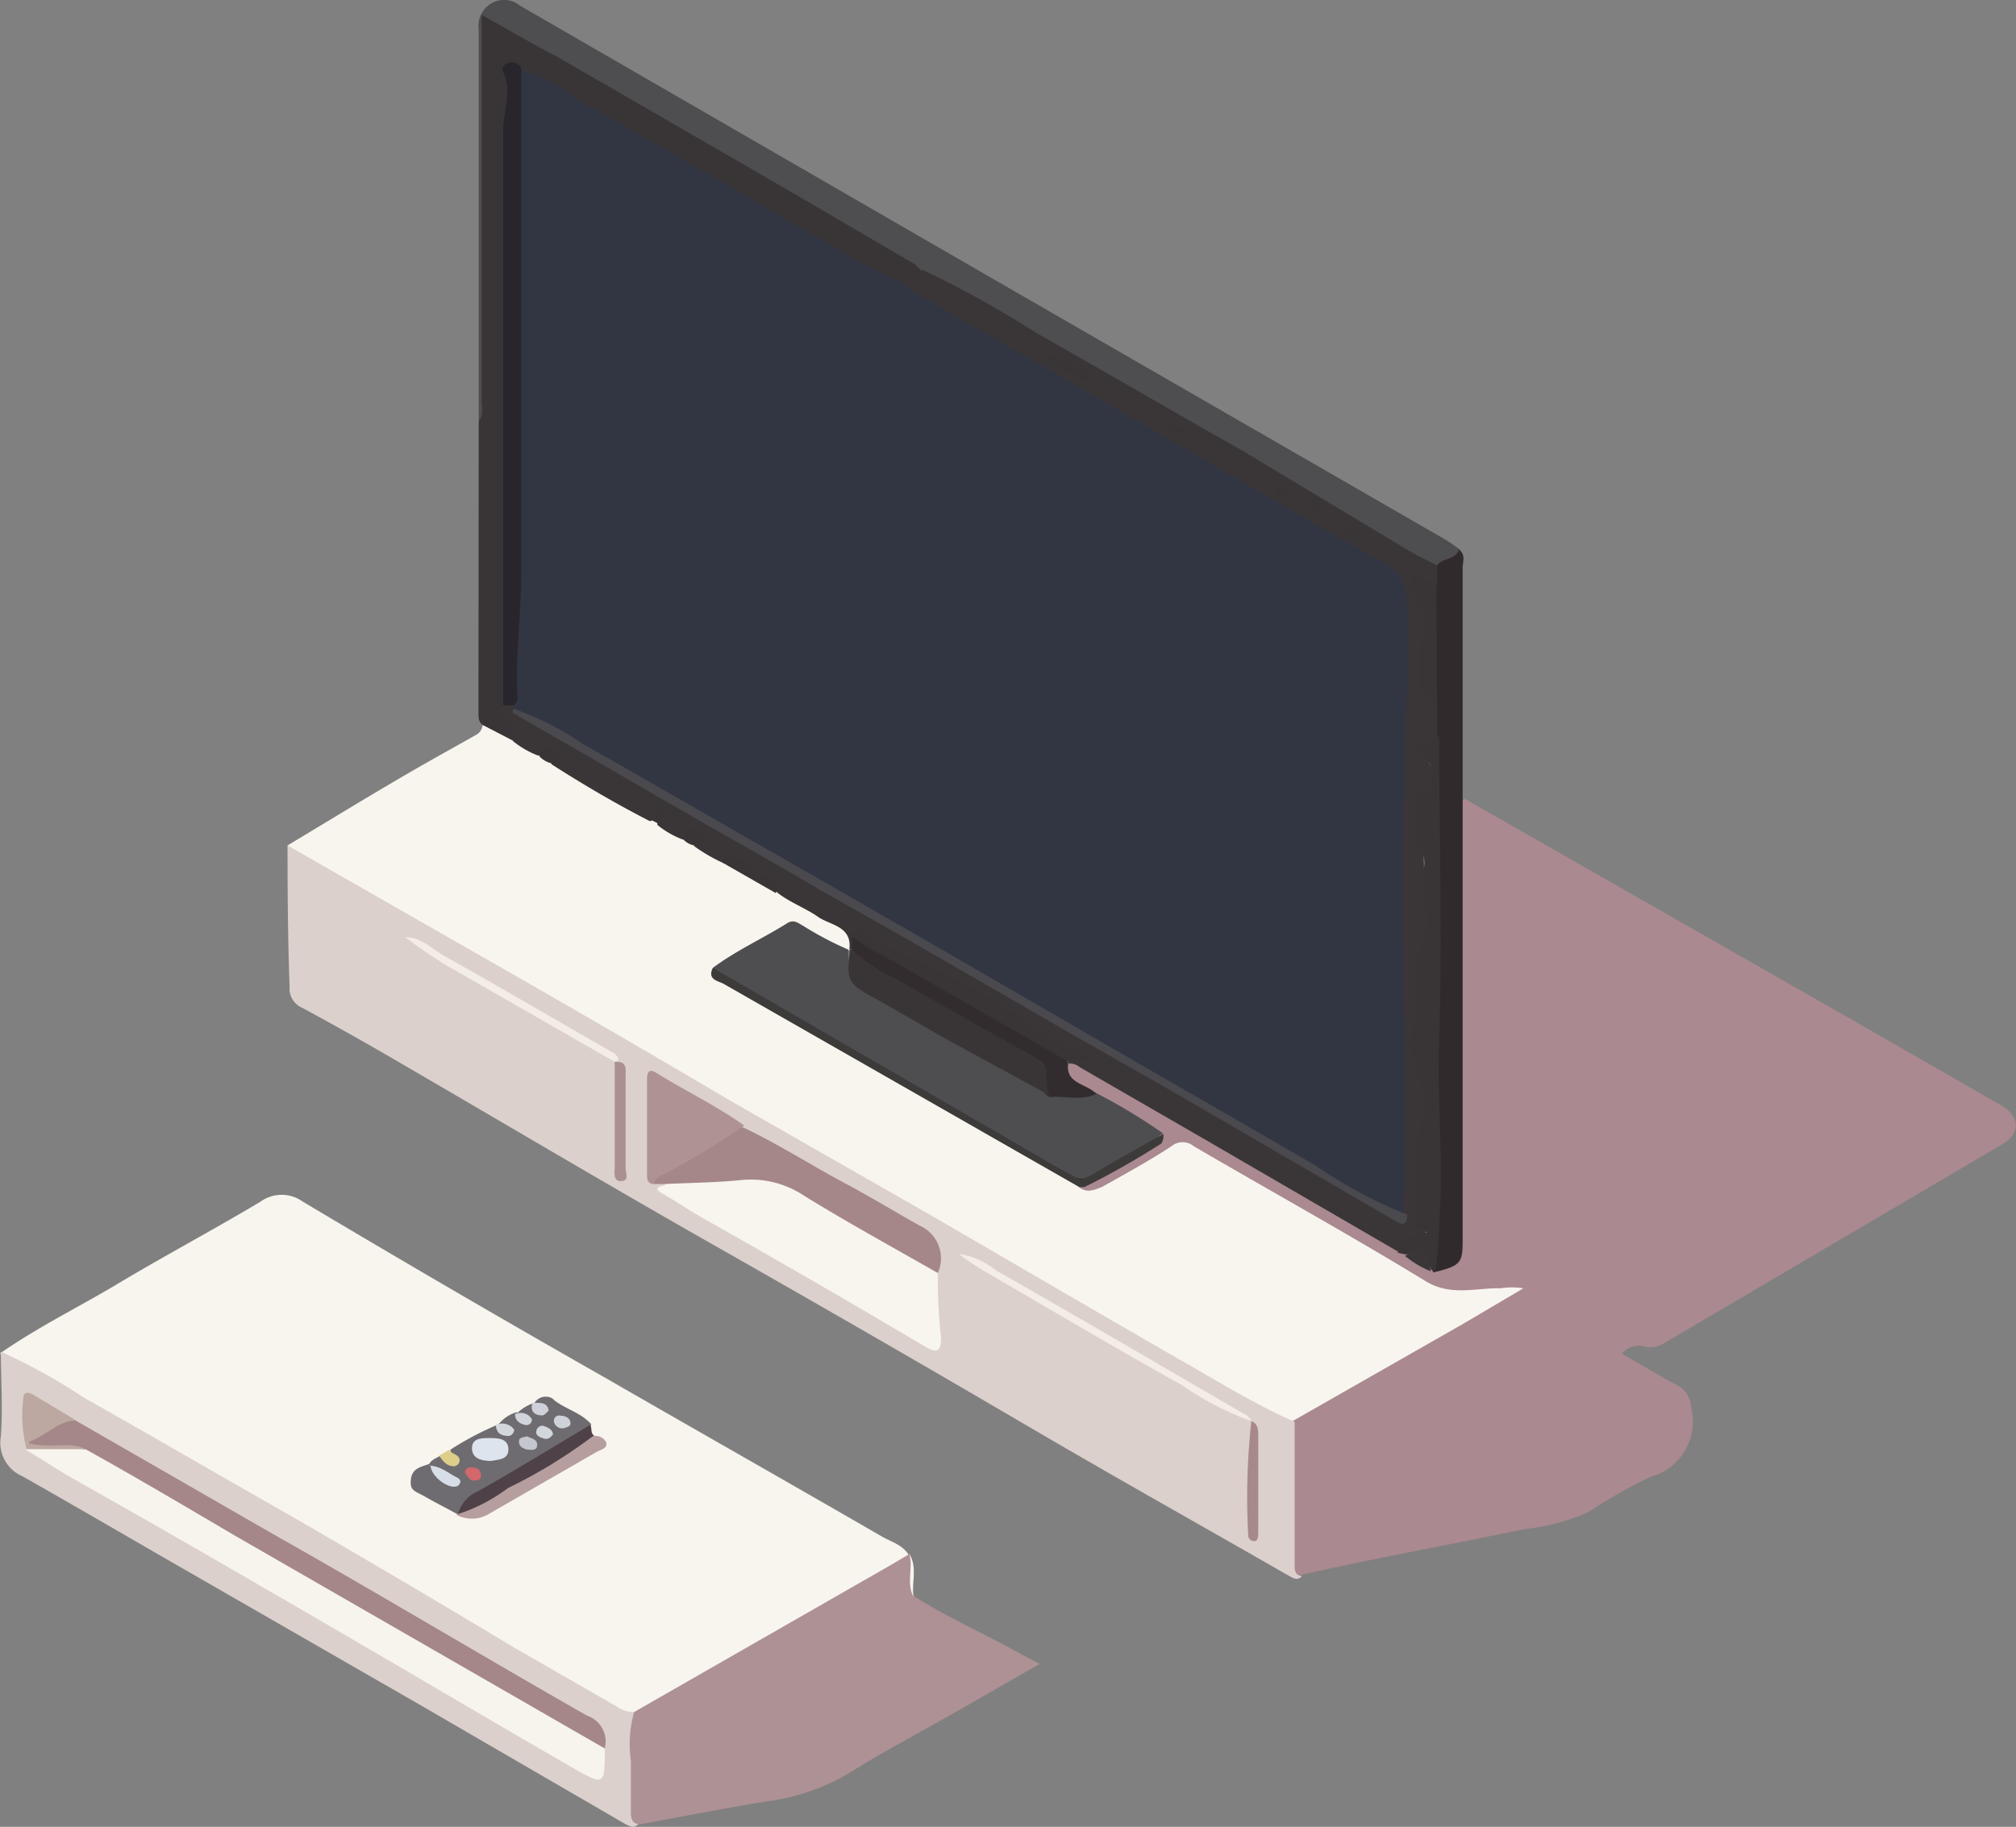 <svg id="Layer_1" data-name="Layer 1" xmlns="http://www.w3.org/2000/svg" viewBox="0 0 68.64 62.21"><rect x="0" y="0" width="68.64" height="62.21" fill="#808080" stroke="none"/><title>tv2</title><path d="M69.26,28.1l13.53,7.72,4.72,2.71c.71.4.72,1,0,1.39l-11.39,6.7a.89.89,0,0,1-.69.15.72.72,0,0,0-.79.24c.65.37,1.26.75,1.89,1.08a.88.88,0,0,1,.46.77,1.94,1.94,0,0,1-1.38,2.34,17.74,17.74,0,0,0-2.12,1.2,7.12,7.12,0,0,1-2.17.58c-2.57.54-5.14,1-7.71,1.58-.43.09-.41-.26-.42-.49,0-1.53-.08-3.06,0-4.58.11-.39.47-.49.76-.66,2.28-1.32,4.55-2.66,6.82-4-.59.14-1.2,0-1.8.15a1.17,1.17,0,0,1-.81-.23c-2.65-1.53-5.31-3-7.94-4.6a.87.87,0,0,0-1.06,0c-.71.43-1.43.87-2.17,1.26-.29.15-.62.38-.9,0,.69-.48,1.48-.82,2.18-1.29.21-.14.51-.19.56-.5a18.81,18.81,0,0,0-2.21-1.3,4.79,4.79,0,0,1-.71-.46c-.19-.17-.34-.36-.2-.64.32-.2.54,0,.77.18,3.51,2,7,4,10.51,6.07l.3.16a2.74,2.74,0,0,0,.9.46.42.42,0,0,0,.27,0c.56-.25.57-.74.57-1.24V29.14A1.63,1.63,0,0,1,69.26,28.1Z" transform="translate(-19.41 -0.91)" style="fill:#aa8990"/><path d="M19.41,47c1.23-.86,2.58-1.53,3.87-2.29,1.66-1,3.36-1.9,5-2.88a1.23,1.23,0,0,1,1.44,0q5.13,3.06,10.3,6c3.14,1.81,6.28,3.59,9.41,5.4.33.19.73.29.93.65-.06.23-.27.3-.44.4-2.89,1.68-5.79,3.32-8.68,5a1,1,0,0,1-.29.1,1.2,1.2,0,0,1-.8-.23C37.78,57.71,35.37,56.38,33,55c-3.76-2.22-7.56-4.37-11.32-6.57A13.75,13.75,0,0,1,19.41,47Z" transform="translate(-19.41 -0.91)" style="fill:#f8f5ee"/><path d="M56.14,41.33c.28.23.55.09.79,0,.8-.45,1.61-.89,2.37-1.39a.59.59,0,0,1,.75,0c2.62,1.53,5.28,3,7.87,4.58.88.55,1.72.24,2.58.26a2.55,2.55,0,0,1,.78,0L69.21,46l-5.82,3.32c-.29.14-.51,0-.74-.17-3.48-2-7-4-10.43-6s-6.88-4-10.28-5.95c-3.2-1.84-6.4-3.67-9.59-5.53-.88-.52-1.77-1-2.64-1.54a1.18,1.18,0,0,1-.51-.43c1.2-.72,2.39-1.45,3.6-2.16.93-.55,1.87-1.07,2.81-1.6a.42.42,0,0,0,.23-.33c.45-.07.73.27,1.09.44l.87.49c.16.1.35.18.52.28,1,.68,2.17,1.24,3.23,1.91l.29.15c.29.16.55.36.84.49a2.67,2.67,0,0,1,.43.25c.33.19.65.41,1,.58.6.33,1.19.7,1.81,1a16.51,16.51,0,0,1,2.14,1.27c.27.19.47.4.28.75s-.53,0-.77-.16c-1.42-.75-.92-.8-2.32,0a6.42,6.42,0,0,0-1.38.87c0,.27.28.34.46.45,3.79,2.15,7.56,4.33,11.35,6.47C55.87,41,56.09,41.08,56.14,41.33Z" transform="translate(-19.41 -0.91)" style="fill:#f8f5ee"/><path d="M29.2,29.7l6.4,3.66q4.32,2.46,8.62,5l7,4c2.75,1.6,5.51,3.21,8.27,4.8,1.31.74,2.58,1.54,4,2.17v4.85c0,.2,0,.37.25.4-.14.16-.27.09-.43,0-3-1.72-6-3.4-9-5.16-3.65-2.14-7.3-4.24-11-6.34-3.37-1.92-6.71-3.9-10.06-5.85-1.18-.69-2.36-1.36-3.55-2a.71.71,0,0,1-.43-.72C29.21,32.89,29.2,31.3,29.2,29.7Z" transform="translate(-19.41 -0.91)" style="fill:#dbd0cc"/><path d="M41,59.21l8.73-5,.66-.39h0c.2.47,0,1,.14,1.45,1.19.75,2.48,1.31,3.7,2l.58.3L52,59.18c-1.2.69-2.43,1.33-3.6,2.06a7.31,7.31,0,0,1-2.79,1c-1.52.24-3,.54-4.55.82-.33.08-.4-.16-.42-.38a25,25,0,0,1,0-3A.56.56,0,0,1,41,59.21Z" transform="translate(-19.41 -0.91)" style="fill:#ae9194"/><path d="M41,59.21a4.09,4.09,0,0,0-.11,1.67v1.69c0,.2,0,.41.25.46-.15.15-.28.07-.43,0l-6.89-4-8-4.6c-1.88-1.08-3.76-2.18-5.65-3.25a1.24,1.24,0,0,1-.73-1.36c.07-1,0-1.92,0-2.88a19.4,19.4,0,0,1,2.82,1.56c2.34,1.32,4.66,2.67,7,4Q33.1,54.72,36.89,57l3.48,2A1.06,1.06,0,0,0,41,59.21Z" transform="translate(-19.41 -0.91)" style="fill:#dbd0cc"/><path d="M35.71,15.25V1.92a.88.88,0,0,1,.72-1,.84.84,0,0,1,.68.18l15.7,9.07,15.82,9.12c.17.1.33.23.5.34,0,.48-.43.46-.72.6a2.33,2.33,0,0,1-1-.42c-3.14-1.88-6.35-3.65-9.51-5.49-2.06-1.2-4.13-2.37-6.17-3.6-.35-.21-.73-.36-1.08-.57C47.84,8.5,45,6.89,42.18,5.26l-5.4-3.13c-.22-.12-.46-.42-.69-.28s-.09.49-.09.74V14.41C36,14.7,36.12,15.07,35.71,15.25Z" transform="translate(-19.41 -0.91)" style="fill:#4e4e50"/><path d="M35.71,15.25c.17-.21.1-.47.1-.71V1.42c.91.5,1.75,1,2.57,1.42l7.8,4.51,4.35,2.54a1,1,0,0,1,.21.21c.25.29.15.45-.19.52a1.77,1.77,0,0,1-.46,0,4.41,4.41,0,0,1-1.53-.73C45,7.82,41.43,5.82,37.89,3.71A2.25,2.25,0,0,0,37,3.34c-.16,0-.16.16-.16.29a73.79,73.79,0,0,0,0,7.87c0,.71-.1,1.41-.1,2.13V24.75c0,.17-.16.38.12.52.47.25.33.57.07.89l-1.08-.56c-.15-.1-.15-.26-.15-.43Z" transform="translate(-19.41 -0.91)" style="fill:#393536"/><path d="M68.34,20.15c.2-.24.62-.18.75-.52.23.17.12.42.12.62V43c0,.91,0,1-1,1.24a1.33,1.33,0,0,1-.11-.71,40.05,40.05,0,0,0,0-4.1c-.15-2.14.12-4.28.07-6.42-.07-2.32,0-4.65,0-7a11.22,11.22,0,0,1,0-1.16V20.79C68.22,20.58,68.18,20.34,68.34,20.15Z" transform="translate(-19.41 -0.91)" style="fill:#312a2c"/><path d="M50.51,55.28c-.25-.46,0-1-.14-1.45C50.66,54.29,50.44,54.82,50.51,55.28Z" transform="translate(-19.41 -0.91)" style="fill:#f8f5ee"/><path d="M68.34,24.93V26c-.23.29-.59.48-.2,1A.73.73,0,0,1,68,28l-.11.07c-.2.09-.23.27-.24.46a1.29,1.29,0,0,0,0,.48c.41,1,.13,2.1.34,3.13a.91.91,0,0,1,0,.61,7.88,7.88,0,0,0-.36,2.64c-.15,1.26.41,2.46.28,3.73a2,2,0,0,1,0,.6,4.42,4.42,0,0,0,0,3,.26.26,0,0,1-.12.36h-.07a4.16,4.16,0,0,0-.73.44l-6.54-3.8-4.28-2.47a.56.56,0,0,0-.39-.13.21.21,0,0,1,0-.11h0a3.74,3.74,0,0,1,.57-.17c-1.67-.6-2.87-1.8-4.37-2.46-1.08-.48-2.08-1.1-3.15-1.58a.17.17,0,0,0-.17,0c-.08.1-.08.23-.14.35a.2.2,0,0,1-.12.08h-.07c.09-.79-.66-.81-1.07-1.1s-1-.51-1.39-.83a2.12,2.12,0,0,0-1.83-1,5.54,5.54,0,0,1-1-.58c0-.11.33-.09.14-.29s-.35,0-.52.07a3.13,3.13,0,0,1-.87-.5v-.3c-.13,0-.13.18-.26.17-1.15-.59-2.26-1.24-3.35-1.94,0-.12.22-.17.1-.29s-.37-.06-.55,0a3.14,3.14,0,0,1-.85-.49c0-.33.31-.75-.34-.84-.21,0-.09-.26,0-.41a.29.29,0,0,1,.33-.06A.26.26,0,0,1,37,25a5.29,5.29,0,0,0,1.33.8c2.86,1.58,5.64,3.27,8.47,4.89s5.94,3.41,8.89,5.14l5.2,3c1.93,1.13,3.87,2.26,5.82,3.37.13.07.34.37.42-.06V26.37c0-1,0-2,.1-3A14.49,14.49,0,0,0,67.1,21a.88.88,0,0,0-.57-.75c-1.92-1.11-3.85-2.21-5.77-3.33s-4-2.27-5.92-3.44c-1.4-.84-2.87-1.55-4.23-2.46-.23-.14-.56-.21-.57-.57.23-.15.81.38.74-.37a34.83,34.83,0,0,1,3.92,2.17c2.35,1.33,4.68,2.69,7,4l5.64,3.39c.33.2.68.35,1,.53v.66c-.19.19-.42,0-.62,0-.12.39.28.58.28.92A6.53,6.53,0,0,1,68,23,2.25,2.25,0,0,0,68.34,24.93Z" transform="translate(-19.41 -0.91)" style="fill:#3a3637"/><path d="M43.68,33.87c.79-.59,1.7-1,2.53-1.52.23-.15.38,0,.55.09a11.3,11.3,0,0,0,1.54.81h0c-.06,1,.61,1.34,1.34,1.74,1.68.92,3.33,1.89,5,2.84a1.06,1.06,0,0,0,.57.2,10.13,10.13,0,0,1,1.46.07A19.7,19.7,0,0,1,59,39.5a14.38,14.38,0,0,1-1.6,1.07,1.84,1.84,0,0,1-2.41,0c-2.2-1.35-4.47-2.59-6.71-3.87l-3.81-2.18A1.73,1.73,0,0,1,43.68,33.87Z" transform="translate(-19.41 -0.91)" style="fill:#4e4e50"/><path d="M67,43.57c.08-.48.5-.55,1-.7-.7-.21-.4-.63-.46-1a8.7,8.7,0,0,1,.14-2.1,4.68,4.68,0,0,0-.21-3,.8.8,0,0,1,0-.53c.08-.74.13-1.49.14-2.24a1.87,1.87,0,0,1,.19-.87,2,2,0,0,0,.09-1.41,2.68,2.68,0,0,1,0-1.26.63.63,0,0,0-.08-.52,3.17,3.17,0,0,1-.25-1.55c0-.26,0-.55.4-.5.22,0,.31-.78.11-1-.5-.5-.5-.5.12-.8l.22-.11c0,3.44.11,6.88,0,10.31-.09,2.09.17,4.16,0,6.24a13.59,13.59,0,0,1-.13,1.69l-.14-.07c-.16-.39-.4-.65-.87-.52Z" transform="translate(-19.41 -0.91)" style="fill:#393536"/><path d="M56.74,38.16c-.51.25-1.06.06-1.58.11a.42.42,0,0,1-.26-.39c0-.51-.29-.73-.68-1-1.81-1.06-3.66-2-5.44-3.16-.18-.11-.5-.15-.36-.51v-.39c.48,0,.8.36,1.18.57,2,1.1,3.9,2.24,5.84,3.37.13.09.28.16.33.34v.14C55.77,37.82,56.41,37.82,56.74,38.16Z" transform="translate(-19.41 -0.91)" style="fill:#322c2e"/><path d="M43.68,33.87l9.66,5.59c.84.48,1.69,1,2.52,1.45a.65.65,0,0,0,.73,0c.8-.48,1.62-.93,2.43-1.39a.49.49,0,0,1-.07.33,27.84,27.84,0,0,1-2.61,1.48.61.61,0,0,1-.19,0L44.06,34.42C43.87,34.31,43.48,34.28,43.68,33.87Z" transform="translate(-19.41 -0.91)" style="fill:#3d3a3a"/><path d="M67.25,43.68c.56-.39.8-.25.87.52A3.35,3.35,0,0,1,67.25,43.68Z" transform="translate(-19.41 -0.91)" style="fill:#3a3637"/><path d="M35,52.48c-.37-.2-.74-.39-1.11-.6s-.53-.2-.49-.59.36-.43.63-.53a1,1,0,0,0,.68.51c-.16-.29-.51-.29-.69-.5.08-.16.25-.2.38-.29s.52.37.34-.2a10.4,10.4,0,0,1,1.65-.87.65.65,0,0,0,.36.22c-.11-.09-.27-.1-.37-.21A1.21,1.21,0,0,1,37,49a.7.7,0,0,0,.19.15l-.19-.1a1.48,1.48,0,0,1,.61-.37c.09.07.15.17.27.21-.08-.09-.2-.12-.27-.21a.45.45,0,0,1,.62-.14h0l.06.06c.39.3.91.42,1.25.81a1.33,1.33,0,0,1-.65.61l-2.36,1.36A5.53,5.53,0,0,0,35,52.48Z" transform="translate(-19.41 -0.91)" style="fill:#6e6c70"/><path d="M35,52.48a1.19,1.19,0,0,1,.69-.79c1.29-.73,2.55-1.5,3.82-2.26.06.12,0,.28.13.37.06.3-.19.39-.37.5-1.18.71-2.37,1.42-3.58,2.07a.78.78,0,0,1-.69.13Z" transform="translate(-19.41 -0.91)" style="fill:#4e4147"/><path d="M34.94,52.49a5.83,5.83,0,0,0,1.77-.91,17.34,17.34,0,0,0,2.88-1.76.4.4,0,0,1,.46.21c.06.2-.18.24-.32.32l-3.65,2.1A1.13,1.13,0,0,1,34.94,52.49Z" transform="translate(-19.41 -0.91)" style="fill:#b69e9f"/><path d="M34.7,50.28c.08.16.35.14.36.36a.21.21,0,0,1-.19.2c-.26,0-.38-.18-.51-.36Z" transform="translate(-19.41 -0.91)" style="fill:#ddce8a"/><path d="M44,30.28c.14-.74.56.09.8-.14.19.39.59.53.94.73s.17.28.08.45Z" transform="translate(-19.41 -0.91)" style="fill:#393536"/><path d="M42.66,29.48c.26-.48.26-.48.93.1-.15.21-.37.09-.55.12A.7.7,0,0,1,42.66,29.48Z" transform="translate(-19.41 -0.91)" style="fill:#393536"/><path d="M37.77,26.66c0-.19.06-.39.31-.34s.39.13.44.3-.2.2-.31.29A.85.85,0,0,1,37.77,26.66Z" transform="translate(-19.41 -0.91)" style="fill:#393536"/><path d="M41.56,28.82c.13-.11,0-.38.27-.4a.18.18,0,0,1,.15.08c.08.21,0,.33-.19.44Z" transform="translate(-19.41 -0.91)" style="fill:#393536"/><path d="M51.34,44.26a17.85,17.85,0,0,0,.11,2.19c0,.45-.1.58-.57.3-2.48-1.47-5-2.93-7.54-4.36-.46-.26-.89-.56-1.35-.82s0-.23.09-.34a.45.45,0,0,1,.43-.17,17.88,17.88,0,0,0,1.94-.13,3.72,3.72,0,0,1,2.55.6c1.25.8,2.56,1.52,3.85,2.25C51.05,43.9,51.28,44,51.34,44.26Z" transform="translate(-19.41 -0.91)" style="fill:#f8f5ee"/><path d="M51.34,44.26c-1.52-.87-3.06-1.71-4.55-2.63a3.26,3.26,0,0,0-2.19-.53c-.85.08-1.71.09-2.56.13h-.37c-.15-.2,0-.31.14-.39.9-.5,1.77-1,2.68-1.53a.49.49,0,0,1,.24,0c1.26.6,2.44,1.37,3.65,2,.78.43,1.55.89,2.33,1.33a1.22,1.22,0,0,1,.64,1.6Z" transform="translate(-19.41 -0.91)" style="fill:#a58789"/><path d="M44.75,39.24a28.25,28.25,0,0,1-2.58,1.58c-.18.11-.45.12-.48.41-.23,0-.25-.15-.25-.32V37.66c0-.25.07-.36.31-.22C42.74,38.06,43.8,38.56,44.75,39.24Z" transform="translate(-19.41 -0.91)" style="fill:#af9294"/><path d="M62,49.3a10.39,10.39,0,0,1-2.36-1.23c-2.22-1.23-4.4-2.53-6.59-3.8a9.6,9.6,0,0,1-1-.66,2.61,2.61,0,0,1,1.27.56c2.79,1.59,5.56,3.21,8.33,4.82.14.08.3.14.36.31Z" transform="translate(-19.41 -0.91)" style="fill:#f4ece7"/><path d="M40.34,37.07l-5.67-3.25a16.52,16.52,0,0,1-1.47-1c.56,0,.92.41,1.35.65,1.89,1.06,3.77,2.16,5.65,3.24.12.07.26.13.26.31a.06.06,0,0,1-.08,0Z" transform="translate(-19.41 -0.91)" style="fill:#f3ece7"/><path d="M40.34,37.07h.1c.33,0,.27.3.27.51V40.7c0,.14.14.42-.15.43s-.22-.31-.22-.46Z" transform="translate(-19.41 -0.91)" style="fill:#aa9091"/><path d="M62,49.3c.21.07.25.24.25.44v3.35c0,.11,0,.27-.11.3a.21.21,0,0,1-.23-.16h0a24,24,0,0,1,.1-3.88Z" transform="translate(-19.41 -0.91)" style="fill:#a7898b"/><path d="M40,60.45c0,1.26,0,1.28-1.09.66-2.86-1.65-5.71-3.34-8.57-5s-5.67-3.29-8.5-4.88c-.52-.3-1-.63-1.55-.95.61-.35,1.27-.11,1.91-.17a2.29,2.29,0,0,1,1,.46c5.37,3.1,10.73,6.22,16.12,9.31A1.4,1.4,0,0,1,40,60.45Z" transform="translate(-19.41 -0.91)" style="fill:#f7f4ed"/><path d="M40,60.45,27.42,53.21c-1.7-1-3.39-2-5.08-2.94a8.78,8.78,0,0,0-1.62-.06c-.11,0-.27,0-.33-.08a.29.29,0,0,1,.18-.35c.45-.21.81-.71,1.41-.5l6.78,3.9c3.54,2,7.07,4.12,10.63,6.15A.93.93,0,0,1,40,60.45Z" transform="translate(-19.41 -0.91)" style="fill:#a58789"/><path d="M22,49.28c-.61,0-1,.53-1.68.76.79.23,1.45-.07,2,.22h-2a4.34,4.34,0,0,1-.12-1.68c0-.32.19-.26.37-.16Z" transform="translate(-19.41 -0.91)" style="fill:#bca8a0"/><path d="M50,10.48c1.26.86,2.61,1.57,3.93,2.33,1.9,1.09,3.79,2.2,5.69,3.3l5.9,3.41c.38.22.79.41,1.17.65a1.29,1.29,0,0,1,.6,1,20.23,20.23,0,0,1,0,3.65c-.21,5.84,0,11.7-.09,17.54-.23.19-.41,0-.6-.09-3.44-2-6.85-4-10.27-5.92L44.57,29.47c-2.55-1.48-5.09-3-7.66-4.42v-.12a10.44,10.44,0,0,1,0-2.62c0-.55.08-1.09.08-1.64V4.3c0-.35-.08-.74.2-1a5.21,5.21,0,0,1,1.87,1q4.53,2.55,9,5.18A17.77,17.77,0,0,0,50,10.48Z" transform="translate(-19.41 -0.91)" style="fill:#323643"/><path d="M37.16,3.25V20.39c0,1.4-.21,2.8-.13,4.21a.35.35,0,0,1-.12.33h-.37V5.37c0-.68.32-1.36,0-2a.21.21,0,0,1,.1-.28h0a.36.36,0,0,1,.5.11h0A.12.12,0,0,1,37.16,3.25Z" transform="translate(-19.41 -0.91)" style="fill:#29252c"/><path d="M68.34,24.93c-.8-.41-.63-1.15-.58-1.82s.33-1.32-.23-1.92a.62.62,0,0,1,0-.69c.16-.17.28.14.43.19l.35.07Z" transform="translate(-19.41 -0.91)" style="fill:#393536"/><path d="M36.91,25.05a9.76,9.76,0,0,1,2.32,1.18c2.33,1.31,4.65,2.67,7,4l5.22,3,6.91,4c2,1.14,3.91,2.26,5.86,3.38a15.42,15.42,0,0,0,3.1,1.66c0,.35-.13.38-.4.22l-6.88-4c-1.85-1.07-3.71-2.11-5.55-3.18-2.33-1.34-4.64-2.69-7-4-1.67-1-3.35-1.92-5-2.88L37,25.26C36.91,25.22,36.8,25.17,36.91,25.05Z" transform="translate(-19.41 -0.91)" style="fill:#49494e"/><path d="M48.42,33.25a5.83,5.83,0,0,0,1.51,1c1.61.93,3.24,1.84,4.86,2.75a.5.5,0,0,1,.25.51,1.25,1.25,0,0,0,.12.71l-3.67-2c-.76-.43-1.51-.88-2.27-1.3-.94-.51-1-.59-.87-1.68Z" transform="translate(-19.41 -0.91)" style="fill:#393536"/><path d="M55.77,37.05l-6-3.44a8,8,0,0,1-1.4-.84c.19-.21.34-.31.59,0a2.14,2.14,0,0,0,.68.37c1.19.6,2.43,1.12,3.57,1.8.81.48,1.54,1.09,2.39,1.52.31.15.75.08.88.55C56.28,37.11,56,37,55.77,37.05Z" transform="translate(-19.41 -0.91)" style="fill:#393536"/><path d="M54.77,12.75c.48.37,1.09.44,1.57.77.12.08.31.14.22.3s-.26,0-.38,0A3.54,3.54,0,0,1,54.77,12.75Z" transform="translate(-19.41 -0.91)" style="fill:#393536"/><path d="M58.75,15.24a2.87,2.87,0,0,1,1.14.36.25.25,0,0,1,0,.17c-.06.09-.15.05-.21,0Z" transform="translate(-19.41 -0.91)" style="fill:#393536"/><path d="M63.58,17.87l-.15.06c-.22-.07-.48-.06-.62-.29,0-.07,0-.15.11-.17C63.25,17.41,63.34,17.67,63.58,17.87Z" transform="translate(-19.41 -0.91)" style="fill:#393536"/><path d="M63.92,18.11c.4-.1.55.13.77.44C64.34,18.44,64.06,18.47,63.92,18.11Z" transform="translate(-19.41 -0.91)" style="fill:#393536"/><path d="M65.11,18.88c.22-.08.4-.14.53,0a.13.13,0,0,1,0,.18h0C65.39,19.19,65.24,19.11,65.11,18.88Z" transform="translate(-19.41 -0.91)" style="fill:#393536"/><path d="M36.12,50.66c-.27,0-.63-.06-.64-.42s.33-.36.59-.36.64,0,.65.37S36.39,50.61,36.12,50.66Z" transform="translate(-19.41 -0.91)" style="fill:#dde4ed"/><path d="M34,50.82c.41,0,.67.26,1,.42.15.09.07.21,0,.27-.3.15-.93-.33-.93-.7Z" transform="translate(-19.41 -0.91)" style="fill:#d8dee7"/><path d="M37.34,49.82c.15.07.35.09.36.28s-.15.19-.27.18-.33-.06-.35-.25S37.22,49.87,37.34,49.82Z" transform="translate(-19.41 -0.91)" style="fill:#c5c7cf"/><path d="M35.24,51.06a.18.18,0,0,1,.16-.18h0c.16,0,.34,0,.38.22s-.12.22-.24.23S35.34,51.2,35.24,51.06Z" transform="translate(-19.41 -0.91)" style="fill:#d2676c"/><path d="M36.34,49.42h0a.49.49,0,0,1,.58.18.25.25,0,0,1-.17.21c-.29,0-.45-.1-.46-.4Z" transform="translate(-19.41 -0.91)" style="fill:#d3d6dd"/><path d="M37.52,48.68h.12c.21,0,.41,0,.45.26,0,0-.14.17-.21.17-.25,0-.42-.11-.35-.41Z" transform="translate(-19.41 -0.91)" style="fill:#cfd0d9"/><path d="M38.24,49.75c-.07.1-.17.19-.3.15s-.3-.09-.27-.26a.22.22,0,0,1,.23-.18h0C38.08,49.53,38.21,49.58,38.24,49.75Z" transform="translate(-19.41 -0.91)" style="fill:#d2d6dd"/><path d="M38.58,49.55a.29.29,0,0,1-.31-.23.18.18,0,0,1,.23-.2c.14,0,.3.06.33.22S38.7,49.51,38.58,49.55Z" transform="translate(-19.41 -0.91)" style="fill:#ced2d9"/><path d="M36.91,49.05H37a.43.43,0,0,1,.52.19.19.19,0,0,1-.17.2c-.1,0-.43-.09-.4-.39Z" transform="translate(-19.41 -0.91)" style="fill:#d2d4dc"/></svg>